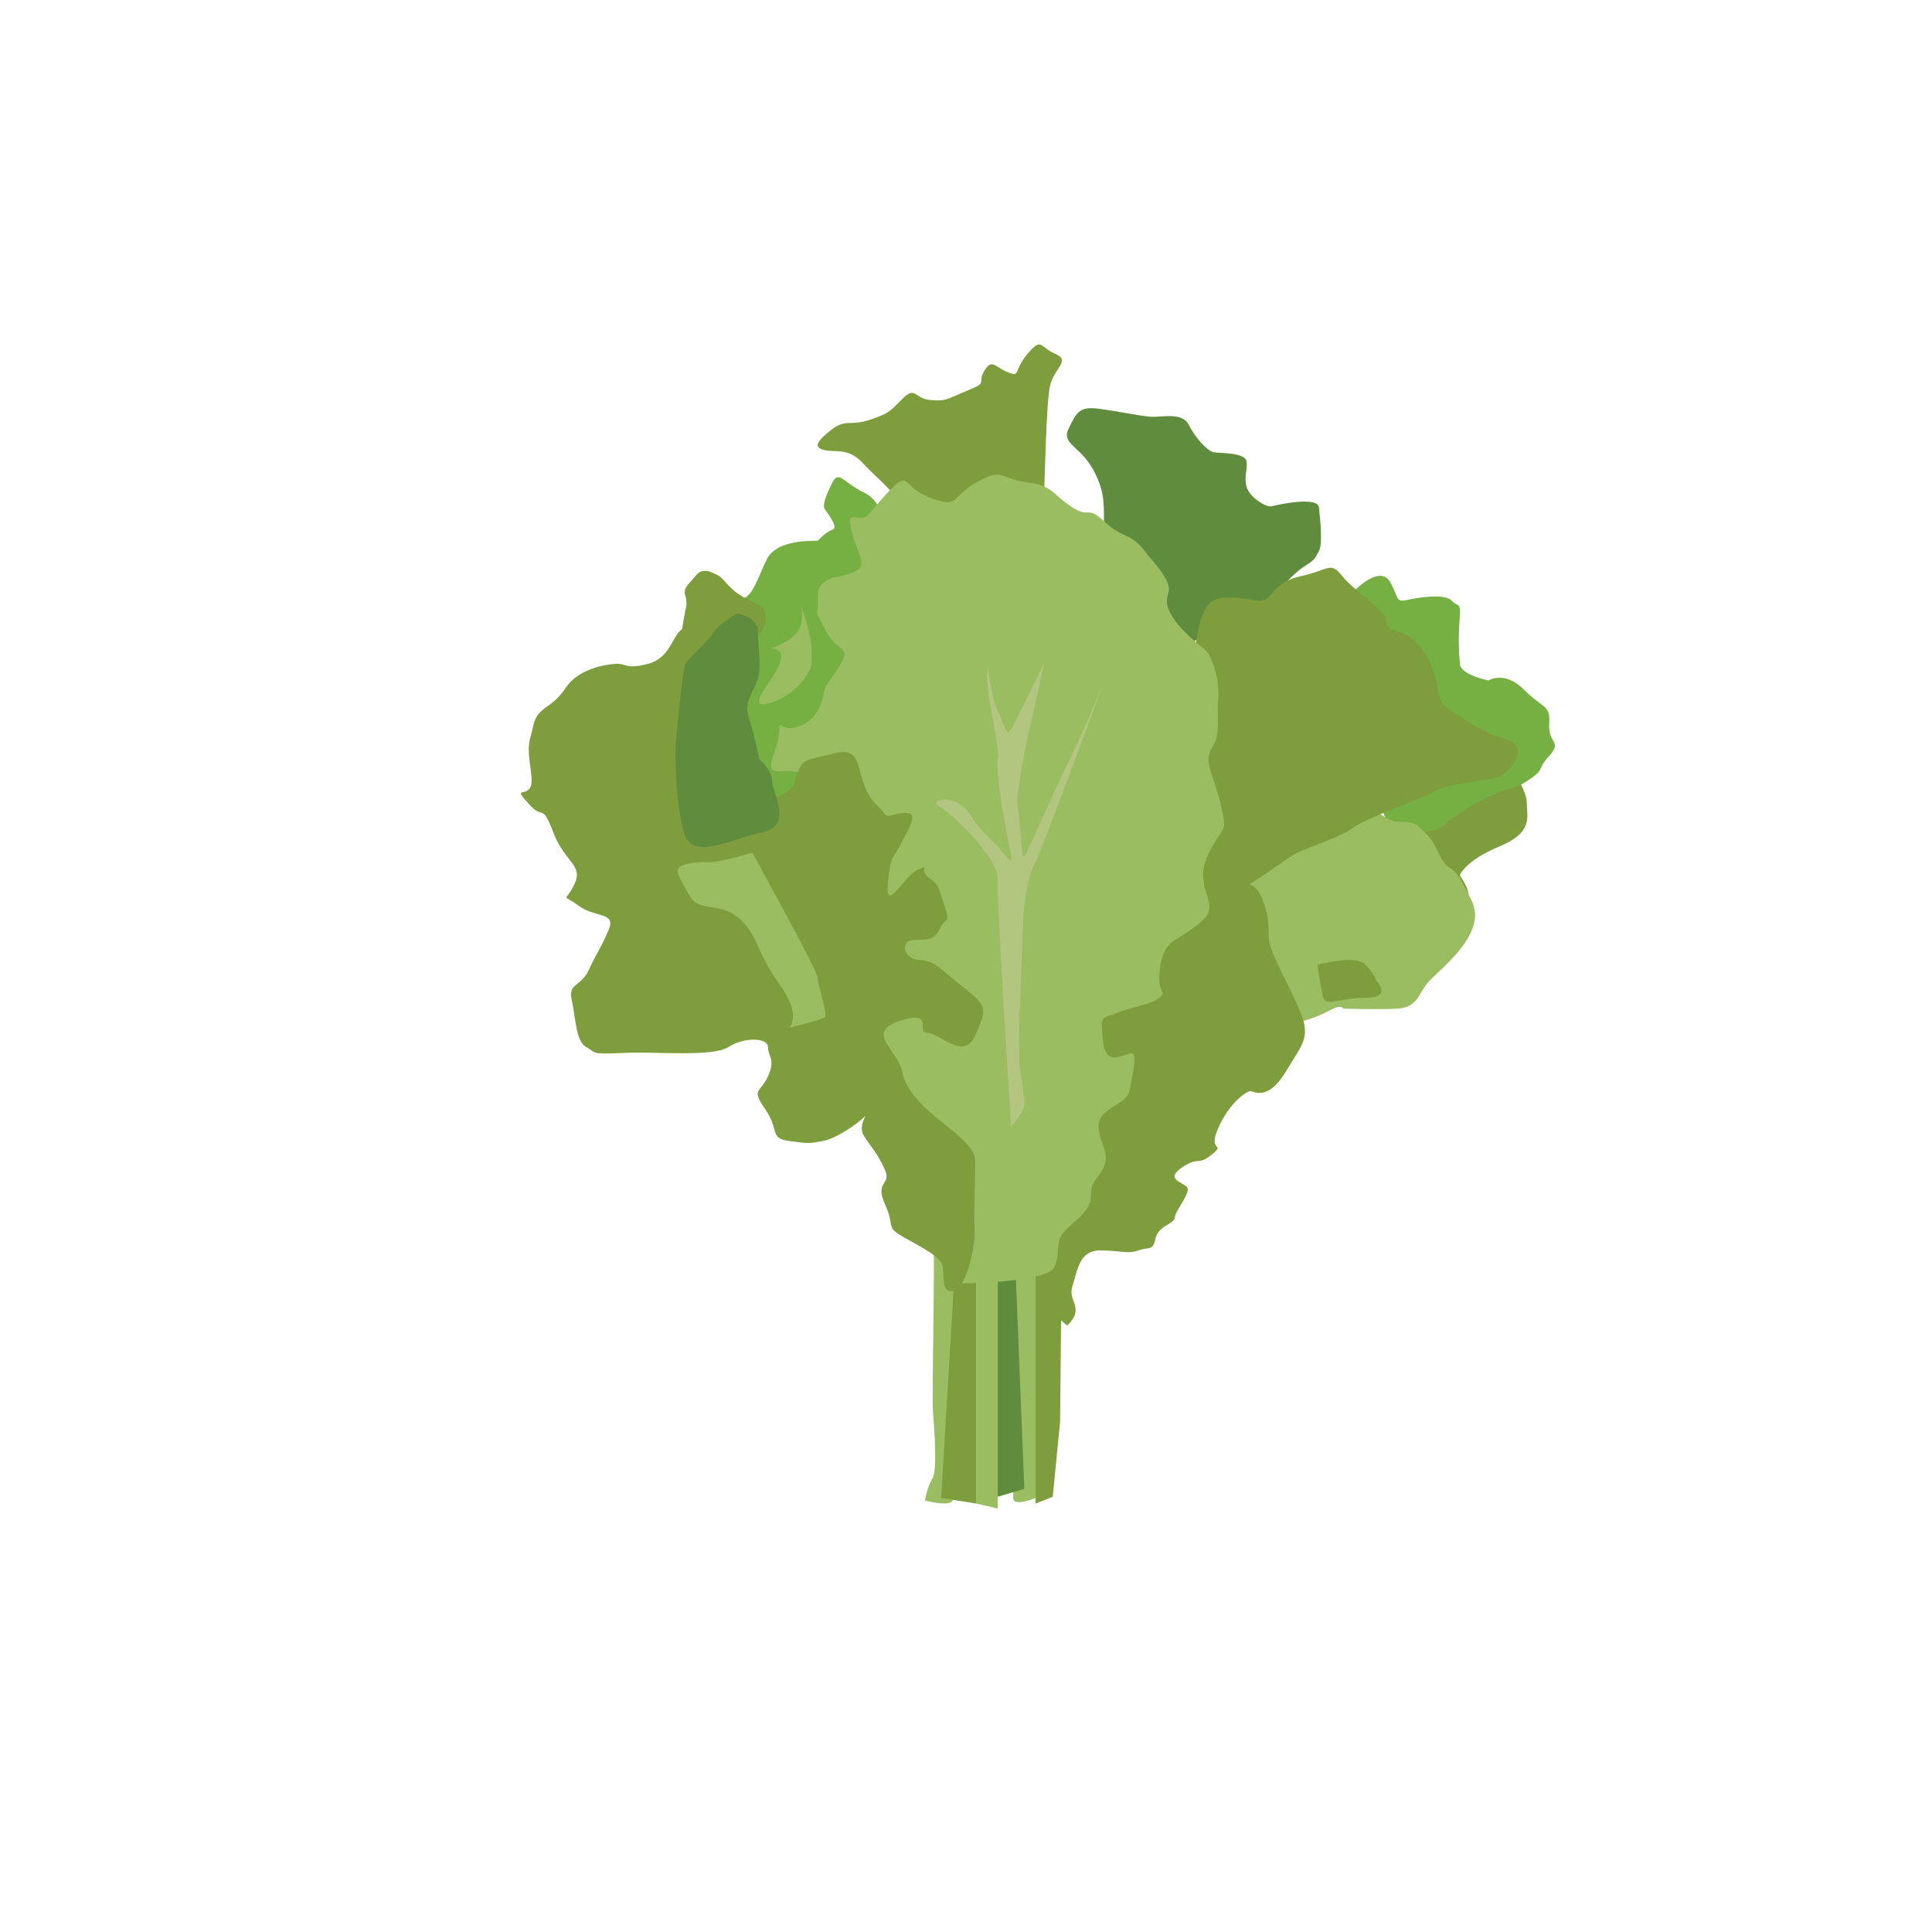 <?xml version="1.0" encoding="utf-8"?>
<!-- Generator: Adobe Illustrator 23.1.1, SVG Export Plug-In . SVG Version: 6.00 Build 0)  -->
<svg version="1.1" id="Layer_1" xmlns="http://www.w3.org/2000/svg" xmlns:xlink="http://www.w3.org/1999/xlink" x="0px" y="0px"
	 viewBox="0 0 108 108" style="enable-background:new 0 0 108 108;" xml:space="preserve">
<style type="text/css">
	.st0{fill:#9BBD62;}
	.st1{fill:#7E9D3D;}
	.st2{fill:#5F8C3D;}
	.st3{fill:#76AF42;}
	.st4{fill:#B2C67F;}
</style>
<g>
	<path class="st0" d="M52.15,69.09c0.15,0.37-0.07,8.91,0,9.79c0.07,0.88,0.26,3.31-0.02,3.75c-0.28,0.44-0.43,1.25-0.43,1.25
		s1.4,0.37,1.55,0c0.15-0.37,0.22-13.38,0.22-13.38L52.15,69.09z"/>
	<polygon class="st1" points="59.36,69.02 59.26,79.47 58.85,83.67 57.89,84.05 57.89,69.9 	"/>
	<polygon class="st1" points="54.59,69.83 54.59,84.05 52.61,83.74 53.47,69.37 	"/>
	<path class="st0" d="M57.89,67.99v15.75c0,0-1.25,0.52-1.25,0s0-14.72,0-14.72L57.89,67.99z"/>
	<polygon class="st2" points="55.77,68.58 55.77,83.67 57.26,83.23 56.64,67.77 	"/>
	<polygon class="st0" points="55.77,66.81 55.77,84.33 54.59,84.05 54.59,68.5 	"/>
	<path class="st1" d="M58.33,28.76c0.07-1.84,0.15-6.26,0.37-7.21s1.18-1.4,0.29-1.77c-0.88-0.37-0.74-0.96-1.55,0
		c-0.81,0.96-0.37,1.32-1.1,1.03c-0.74-0.29-0.88-0.81-1.32-0.07c-0.44,0.74,0.29,0.59-0.96,1.1c-1.25,0.52-1.18,0.59-2.06,0.52
		c-0.88-0.07-0.81-0.81-1.55-0.07c-0.74,0.74-0.74,0.81-1.84,1.18s-1.32-0.08-2.13,0.55c-0.81,0.63-1.05,1-0.38,1.14
		c0.67,0.15,1.33-0.15,2.14,0.74c0.81,0.88,1.4,1.18,2.58,2.87c1.18,1.69,1.29,2.06,1.71,3.39c0.42,1.32,1.08,3.02,2.48,2.36
		s2.28-0.07,2.72-1.32C58.18,31.92,58.33,28.76,58.33,28.76z"/>
	<path class="st2" d="M61.73,30.14c-0.07-1.77,0.15-2.43-0.59-3.83s-1.84-1.47-1.4-2.36s0.59-1.25,1.69-1.1
		c1.1,0.15,2.13,0.37,2.8,0.44c0.66,0.07,1.84-0.29,2.21,0.44s1.03,1.47,1.4,1.55c0.37,0.07,1.77,0,1.84,0.52s-0.15,0.81,0,1.4
		c0.15,0.59,1.1,1.18,1.4,1.1c0.29-0.07,2.58-0.59,2.65,0.07c0.07,0.66,0.22,2.06,0,2.43s-0.15,0.44-0.74,0.81s-1.1,0.96-1.1,0.96
		s-0.37,0.07,0.07,0.44c0.44,0.37,1.69,0.15,0.81,0.74c-0.88,0.59-0.88,0.15-2.94,0.88c-2.06,0.74-2.72,0.96-3.53,1.47
		c-0.81,0.52-2.45,1.99-2.77,1.69c-0.32-0.29-0.54-1.47-0.91-2.43c-0.37-0.96-1.03-3.09-1.1-3.53
		C61.43,31.39,61.73,30.14,61.73,30.14z"/>
	<path class="st1" d="M84.17,42.45c0,0,1.18,1.62,1.18,2.43c0,0.81,0.38,1.64-1.54,2.44c-1.92,0.8-2.21,1.61-2.21,1.61
		s0.88,1.18,0.29,1.55s-0.74,0-1.55,0c-0.81,0-1.69,0-2.13-0.52c-0.44-0.52-0.92-2.94-0.61-3.79c0.31-0.85-0.13-1.95,0.83-2.39
		C79.38,43.33,84.17,42.45,84.17,42.45z"/>
	<path class="st3" d="M75.7,33.03c0.22-0.22,1.47-1.4,1.99-0.52c0.52,0.88,0.29,1.18,0.96,1.03c0.66-0.15,2.13-0.37,2.5,0.04
		c0.37,0.41,0.52-0.03,0.44,1.07c-0.07,1.1-0.04,1.84,0.02,2.47c0.06,0.62,1.6,0.92,1.6,0.92s0.88-0.59,1.99,0.52
		c1.1,1.1,1.47,0.81,1.4,1.91c-0.07,1.1,0.75,0.96,0.01,1.77c-0.75,0.81-0.16,0.74-1.33,1.47s-0.37-0.07-2.58,1.1
		c-2.21,1.18-1.84,1.55-2.94,1.69c-1.1,0.15-1.25,2.13-2.28-0.66c-1.03-2.8-1.18-3.62-1.77-6.08S75.7,33.03,75.7,33.03z"/>
	<path class="st0" d="M75.57,44.09c0.37,0.15,1.63,1.86,2.62,1.85s0.99,0.14,1.58,0.72c0.59,0.59,0.74,1.55,1.25,1.84
		s0.79,0.96,1.1,1.55c0.3,0.59,0.58,1.18,0,2.28s-1.91,2.13-2.35,2.65c-0.44,0.52-0.53,1.32-1.59,1.4c-1.06,0.07-3.1,0-3.1,0
		s-0.09-0.23-0.6,0.03c-0.52,0.26-2.36,1.29-3.61,0.41c-1.25-0.88-2.1-3.31-2.1-3.31l-0.33-2.88l0.81-4.69c0,0,0.44-0.58,0.88-0.78
		C70.56,44.98,75.57,44.09,75.57,44.09z"/>
	<path class="st1" d="M66.36,38.77c0.21-0.37,0.29-1.77,0.58-3.31c0.29-1.55,0.66-2.06,1.69-2.06c1.03,0,1.59,0.24,2.02,0.15
		c0.44-0.09,0.55-1.02,2.1-1.35c1.55-0.34,1.62-0.84,2.28,0c0.66,0.84,2.48,1.95,2.46,2.46s0.49,0.6,0.49,0.6s1.25,0.14,1.99,1.87
		c0.74,1.73,0.06,1.86,1.21,2.64c1.15,0.78,1.52,0.93,2.03,1.22c0.52,0.29,1.47,0.22,1.62,0.88c0.15,0.66-0.72,1.4-1.02,1.55
		c-0.3,0.15-2.88,0.37-3.61,0.81c-0.74,0.44-3.8,1.47-4.59,2.06c-0.78,0.59-2.92,1.18-3.51,1.62c-0.59,0.44-2.28,1.55-2.28,1.55
		s-1.4-0.07-2.06-0.66c-0.66-0.59-1.77-1.1-1.91-1.91c-0.15-0.81-0.29-2.36,0-3.31C66.13,42.6,66.36,38.77,66.36,38.77z"/>
	<path class="st1" d="M59.66,74.1c1.03-1.03,0-1.32,0.29-2.21c0.29-0.88,0.37-1.99,1.55-1.99s1.55,0.22,2.13,0
		c0.59-0.22,0.81,0.07,0.96-0.66s1.06-0.81,1.08-1.18s0.92-1.4,0.69-1.69c-0.23-0.29-1.26-0.44-0.3-1.1
		c0.96-0.66,0.88-0.07,1.69-0.74c0.81-0.66-0.27-0.07,0.35-1.47c0.61-1.4,1.57-2.06,1.79-2.06c0.22,0,0.99,0.57,1.99-1.1
		c0.99-1.67,1.47-1.91,0.66-3.68c-0.81-1.77-1.62-3.17-1.62-3.83s0-1.07-0.22-1.75s-0.49-1.15-0.88-1.19s0.65-0.18,0.44-1.62
		c-0.21-1.44,0.15-2.28-0.29-2.36s-3.87-1.25-4.29-1.25s-1.52-1.55-3.36,0.52s-1.99,2.21-2.28,5.01s-0.44,4.12-0.37,6.62
		c0.07,2.5,0.44,3.46-0.29,5.3c-0.74,1.84-0.88,2.5-0.88,4.05s0.29,1.55,0,2.5c-0.29,0.96,0.07,2.13,0,2.72
		c-0.07,0.59,0.22,1.69,0.22,2.06S59.66,74.1,59.66,74.1z"/>
	<path class="st3" d="M45.71,30.23c-0.63,0-2.33,0-2.84,1.03c-0.52,1.03-0.81,2.21-1.47,2.21s-1.32,0.59-0.66,1.84
		c0.66,1.25-0.22,5.15,0.29,6.7c0.52,1.55,0.28,3.83,2.06,3.83c1.77,0,5.6-1.25,6.85-2.87c1.25-1.62,3.06-3.75,2.6-4.93
		c-0.46-1.18-2.08-3.24-2.01-4.56s-0.88-5.3-2.13-5.89c-1.25-0.59-1.5-1.33-1.86-0.63s-0.59,1.29-0.43,1.51
		c0.15,0.22,0.79,1.04,0.43,1.14C46.19,29.71,45.71,30.23,45.71,30.23z"/>
	<path class="st0" d="M64.22,31.11c-1.03-1.47-1.32-0.88-2.43-1.91s-0.81-0.15-1.91-0.88c-1.1-0.74-1.03-1.18-2.5-1.36
		s-1.29-0.85-2.78,0s-0.97,1.44-2.45,0.92c-1.47-0.52-1.37-1.29-1.91-0.92s-1.32,1.42-1.77,1.87s-1.18-0.5-0.88,0.79
		s0.96,1.96,0.22,2.32s-1.19,0.21-1.7,0.58s-0.35,0.59-0.39,1.32c-0.04,0.74-0.21,0.07,0.39,1.32c0.6,1.25,1.48,0.96,0.89,1.95
		c-0.59,0.99-0.75,0.99-0.89,1.43c-0.14,0.44-0.21,1.57-1.39,2.04c-1.18,0.47-1.1-0.64-1.18,0.47s-1.1,2.21,0.29,2.06
		c1.4-0.15,2.35,1.12,2.71,1.47s-0.35,10.67,0.6,12.73s1.91,3.61,2.94,4.78c1.03,1.18,1.27,0.95,2.45,1.99
		c1.18,1.04,1.43,4.12,1.63,4.64c0.19,0.52-1.75,0.81-1.55,1.55c0.2,0.74-0.16,1.47,1.05,1.47c1.21,0,4.89-0.15,5.26-0.88
		s0.07-1.25,0.44-1.84s1.62-1.18,1.62-2.13s0.37-0.88,0.74-1.69c0.37-0.81-0.44-1.55-0.29-2.43c0.15-0.88,1.6-1.03,1.72-1.84
		c0.12-0.81,0.54-2.18,0-2.04c-0.54,0.13-1.35,0.72-1.5-0.75c-0.15-1.47-0.07-1.18,0.88-1.55s1.84-0.44,2.28-0.81
		c0.44-0.37-0.07-0.22,0-1.32c0.07-1.1,0.4-1.62,0.86-1.91c0.46-0.29,0.98-0.57,1.64-1.18c0.66-0.61,0-1.55,0-1.91
		s-0.29-0.81,0.44-2.1s0.84-0.85,0.49-2.39c-0.34-1.55-1.01-2.36-0.49-3.17c0.52-0.81,0.25-1.69,0.35-2.72s-0.34-2.47-0.79-2.81
		c-0.45-0.34-1.3-1.09-1.64-1.6s-0.57-0.88-0.35-1.55S64.22,31.11,64.22,31.11z"/>
	<path class="st1" d="M38.13,35.16c-0.59,0.44-0.66,1.62-1.91,1.95c-1.25,0.33-1.18-0.04-1.84,0s-2.06,0.33-2.72,1.29
		c-0.66,0.96-0.96,0.94-1.4,1.35c-0.44,0.41-0.4,0.71-0.64,1.59c-0.24,0.88,0.31,2.28,0,2.72c-0.31,0.44-0.92-0.07-0.06,0.88
		c0.85,0.96,0.71-0.13,1.37,1.59c0.66,1.72,1.69,1.8,1.18,2.9c-0.52,1.1-0.74,0.47,0.22,1.19c0.96,0.72,2.13,0.33,1.69,1.37
		s-0.66,1.26-1.1,2.22c-0.44,0.96-1.18,0.74-0.96,1.69c0.22,0.96,0.22,2.32,0.81,2.63c0.59,0.31,0.15,0.42,2.06,0.33
		c1.91-0.09,5.01,0.24,5.89-0.33c0.88-0.57,2.21-0.53,2.21,0c0,0.53,0.44,0.68,0,1.64c-0.44,0.96-0.96,0.66-0.15,1.84
		c0.81,1.18,0.22,1.62,1.32,1.77c1.1,0.15,1.1,0.15,1.91,0c0.81-0.15,1.99-1.03,2.28-1.32s-0.37,0.44,0,1.03s0.81,1.03,1.18,1.91
		c0.37,0.88-0.59,0.59,0,1.91s0,1.25,1.03,1.84c1.03,0.59,2.13,1.1,2.21,1.69c0.07,0.59-0.1,1.47,0.61,1.32s1.23-2.58,1.16-3.46
		c-0.07-0.88,0.09-3.39,0.01-3.97s-0.82-1.18-1.55-1.77c-0.74-0.59-2.28-1.77-2.5-3.02c-0.22-1.25-2.13-2.21-0.15-2.87
		c1.99-0.66,0.88,0.66,1.55,0.66s2.05,1.62,2.68,0.15c0.63-1.47,0.71-1.62-0.62-2.65c-1.32-1.03-1.62-1.53-2.5-1.57
		c-0.88-0.04-1.03-0.93-0.52-1.08c0.52-0.15,1.25,0.2,1.62-0.6s0.66-0.25,0.29-1.37c-0.37-1.12-0.29-1.12-0.88-1.56
		c-0.59-0.44,0.15-0.74-0.59-0.44s-1.84,2.5-1.69,0.81c0.15-1.69,0.29-1.37,0.66-2.12s1.1-1.78,0.44-1.85s-1.1,0.37-1.32,0
		c-0.22-0.37-0.81-0.6-1.18-1.81c-0.37-1.21-0.35-1.87-1.72-1.5s-1.59,0.22-1.88,0.96c-0.29,0.74-0.07,0.96-1.4,1.55
		s-1.51,1.77-1.97,0.44s-0.83-2.13-0.9-3.09c-0.07-0.96-0.22-1.91,0.15-3.02s0.25-1.03,0.76-1.88c0.5-0.85,1.6-1.95,1.53-2.47
		s0.12-0.6-0.97-1.11s-1.31-1.16-1.68-1.35s-0.88-0.47-1.25,0c-0.37,0.47-0.74,0.69-0.59,1.13c0.15,0.44,0,0.81,0,0.81L38.13,35.16z
		"/>
	<path class="st4" d="M56.52,62.98c0,0-0.81-12.75-0.75-13.85s-2.47-3.6-3.23-4.04c-0.76-0.44,0.92-0.74,1.63,0.37
		c0.71,1.1,1.4,1.64,1.6,1.85c0.21,0.21,0.92,1.24,0.75,0.5c-0.17-0.74-0.88-4.49-0.75-5.37c0.13-0.88-0.57-3.09-0.59-4.64
		c-0.01-1.55,0.16,1.16,0.59,1.94s0.43,1.69,0.87,0.83s1.72-3.47,1.72-3.47s-0.62,2.86-0.77,3.47c-0.15,0.61-0.52,2.44-0.59,3.07
		s-0.22,1.07-0.07,1.81s0.15,2.65,0.33,2.43c0.18-0.22,1.73-3.83,2.54-5.45c0.81-1.62,1.84-4.12,1.84-4.12s-3.39,9.2-3.75,9.86
		s-0.52,1.58-0.63,2.45c-0.11,0.87-0.21,5.65-0.27,6.02c-0.06,0.37,0,2.94,0,2.94s0.31,1.84,0.27,2.21
		C57.23,62.17,56.52,62.98,56.52,62.98z"/>
	<path class="st0" d="M42.06,47.67c0,0,3.69,6.7,3.65,6.99c-0.04,0.29,0.6,2.06,0.39,2.21c-0.21,0.15-2,0.59-2,0.59
		s0.77-0.66-0.52-2.43s-1.24-2.87-2.33-3.75c-1.1-0.88-2.2-0.26-2.72-1.23c-0.52-0.98-0.88-1.42-0.44-1.64
		c0.44-0.22,1.03-0.22,1.62-0.22S42.06,47.67,42.06,47.67z"/>
	<path class="st0" d="M64.51,47.32c-0.66-0.01-3.9,0.65-2.87,1.17c1.03,0.52,2.06,1.1,2.43,1.25c0.37,0.15,0.52-1.18,0.37,0.15
		s-0.07,1.27-0.81,2.18s-1.91,1.42-1.25,1.94c0.66,0.52-0.15,1.25,0.66,0.52c0.81-0.74,0.88-1.03,1.47-1.95
		c0.59-0.92,1.78-1.4,1.85-1.93s0.96-0.62,0-1.5C65.4,48.26,64.51,47.32,64.51,47.32z"/>
	<path class="st1" d="M73.65,53.93c0.62-0.15,2.17-0.52,2.68,0c0.52,0.52,0.59,0.88,0.59,0.88s0.96,0.96-0.52,0.96
		c-1.47,0-2.28,0.52-2.43,0C73.83,55.25,73.65,53.93,73.65,53.93z"/>
	<path class="st0" d="M44.71,33.62c0,0,0.29,0.74,0,1.47s-1.61,1.16-1.61,1.16s0.82-0.06,0.48,0.86s-2.09,2.68-0.48,2.17
		c1.61-0.52,2.27-1.91,2.27-2.17s0-0.21,0-0.86C45.38,35.6,44.71,33.62,44.71,33.62z"/>
	<path class="st2" d="M41.25,34.28c0,0,1.11,0.29,1.11,0.96s0.22,2.06,0,2.72c-0.22,0.66-0.79,1.32-0.51,2.13
		c0.29,0.81,0.6,2.36,0.6,2.36s0.72,0.59,0.71,1.21s1.25,2.49-0.59,2.88c-1.84,0.4-3.9,1.59-4.34,0c-0.44-1.59-0.52-4.31-0.44-5.12
		c0.07-0.81,0.37-3.97,0.52-4.3c0.15-0.33,1.25-1.22,1.55-1.73C40.15,34.87,41.25,34.28,41.25,34.28z"/>
</g>
</svg>
